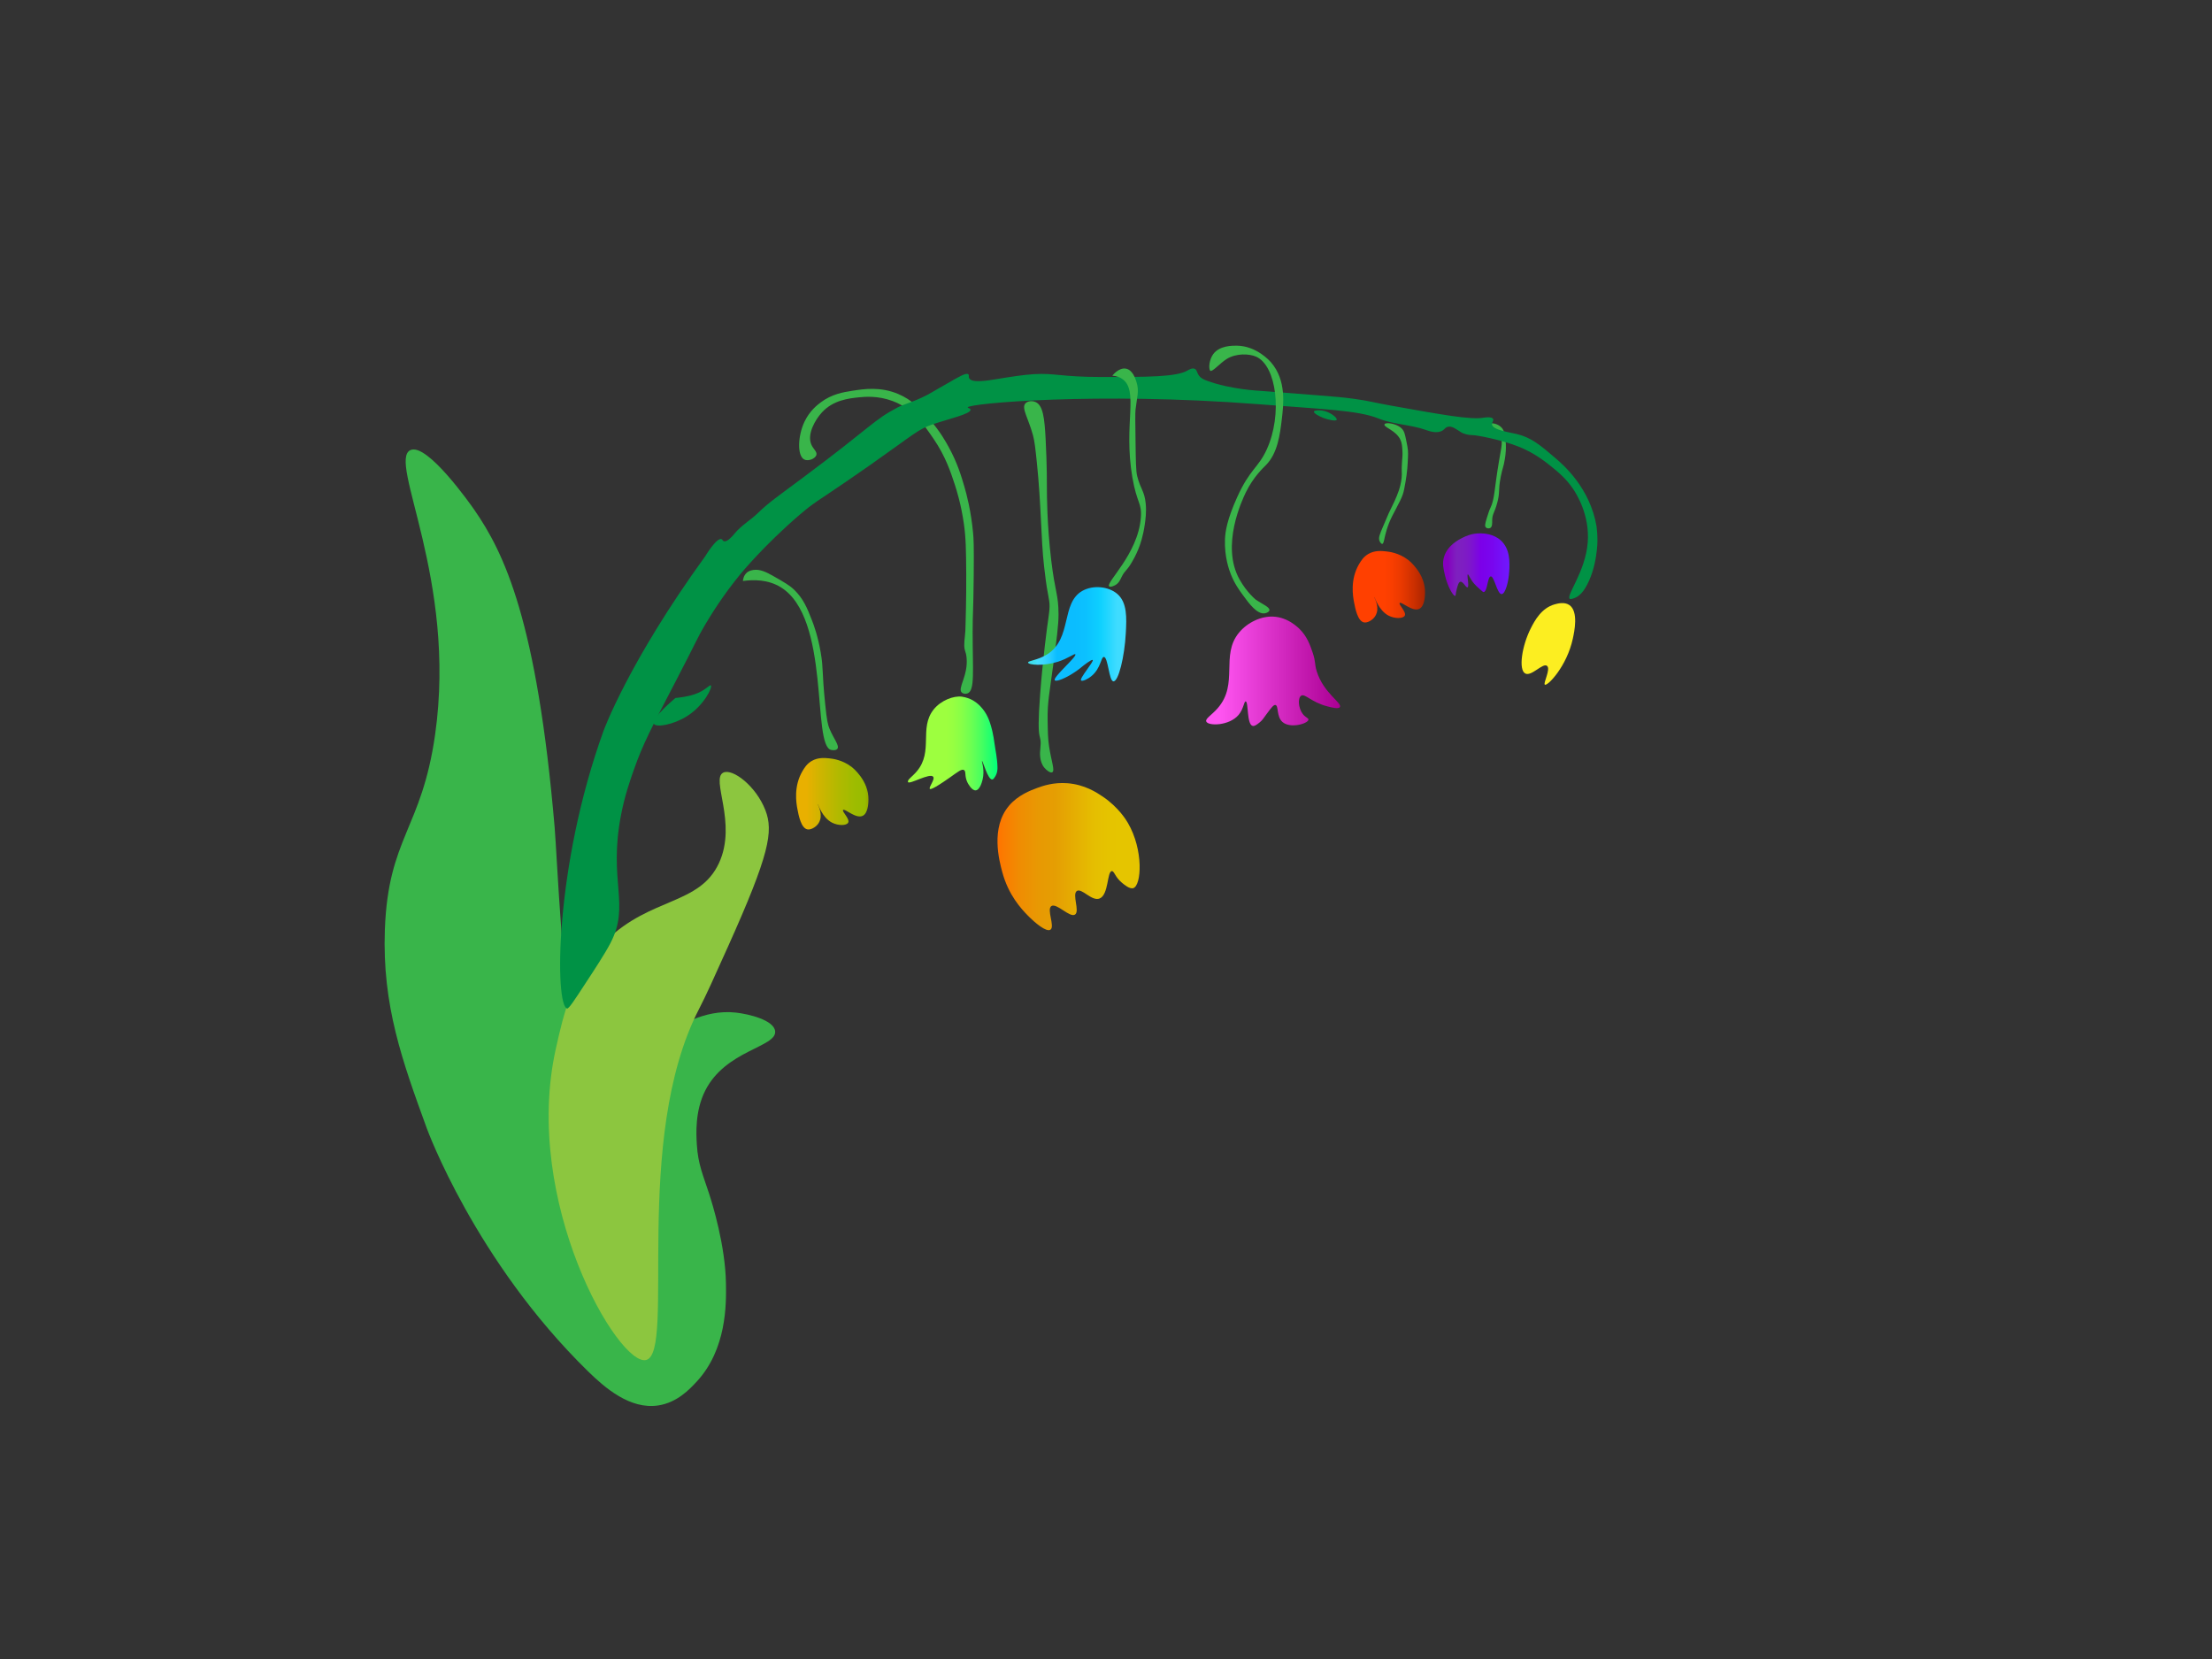 <?xml version="1.0" encoding="utf-8"?>
<!-- Generator: Adobe Illustrator 23.0.0, SVG Export Plug-In . SVG Version: 6.00 Build 0)  -->
<svg version="1.1" id="图层_1" xmlns="http://www.w3.org/2000/svg" xmlns:xlink="http://www.w3.org/1999/xlink" x="0px" y="0px"
	 viewBox="0 0 800 600" style="enable-background:new 0 0 800 600;" xml:space="preserve">
<rect x="0" y="0" width="800" height="600" fill="#333333" stroke="none"/>
<style type="text/css">
	.st0{fill:#39B54A;}
	.st1{fill:#FFFFFF;stroke:#000000;stroke-miterlimit:10;}
	.st2{fill:#8CC63F;}
	.st3{fill:#009245;}
	.st4{fill:none;stroke:#000000;stroke-miterlimit:10;}
	.st5{fill:none;stroke:#000000;stroke-width:2;stroke-miterlimit:10;}
	.st6{fill:url(#SVGID_1_);}
	.st7{fill:url(#SVGID_2_);}
	.st8{fill:#FCEE21;}
	.st9{fill:url(#SVGID_3_);}
	.st10{fill:url(#SVGID_4_);}
	.st11{fill:url(#SVGID_5_);}
	.st12{fill:url(#SVGID_6_);}
	.st13{fill:url(#SVGID_7_);}
</style>
<path class="st0" d="M212.68,495.97c-40.86-39.93-58.31-87.86-58.31-87.86c-8.86-24.34-16.18-44.46-15.18-71.88
	c1.23-33.45,13.32-36.33,18.18-70.6c7.96-56.14-17.29-98.96-8.94-102.84c6.03-2.8,21.99,19.98,23,21.43
	c10.97,15.81,22.76,40.24,29.16,114.94c0.42,4.93,1.21,21.09,2.36,36.33c0.17,2.23,0.91,11.99,1.86,25.36
	c0.15,2.05,0.26,3.71,0.28,3.88c1.75,24.79-1.15,58.45,5.99,85.7c6.18,23.59,19.38,40.45,21.96,39.43
	c5.34-2.11-22.81-85.37-3.38-106.5c3.97-4.31,9.69-8.2,9.69-8.2c5.52-3.75,15.1-10.25,26.83-8.94c4.62,0.51,13.71,2.7,14.16,6.71
	c0.65,5.82-17.96,6.78-25.34,21.61c-3.67,7.38-3.21,15.48-2.98,19.38c0.42,7.22,2.35,11.33,4.47,17.89
	c1.11,3.44,5.84,18.55,6.06,32.36c0.12,7.36,0.34,23.82-10.69,35.63c-2.44,2.62-6.98,7.47-13.81,8.5
	C227.89,509.83,218.81,501.96,212.68,495.97z"/>
<path class="st1" d="M225.46,280.32"/>
<path class="st1" d="M219.87,298.69"/>
<path class="st1" d="M219.87,305.88"/>
<path class="st2" d="M201.02,379.31c2.85-12.76,6.1-27.35,18.27-39.2c16.13-15.69,33.68-12.75,40.73-27.95
	c6.74-14.55-3.16-30.54,1.6-32.75c3.38-1.56,11.81,4.89,15.18,13.58c2.98,7.7,1.51,15.94-13.58,49.52
	c-5.21,11.6-7.82,17.4-10.38,22.36c-24.45,47.31-8.35,124.33-19.17,126.99C223.74,494.31,188.7,434.59,201.02,379.31z"/>
<path class="st1" d="M362.5,149.36"/>
<path class="st1" d="M255.51,236.74"/>
<path class="st3" d="M236.48,261.77c0.77,1.44,7.04,0.35,11.93-2.72c6.27-3.94,9.36-10.56,8.68-11.16
	c-0.43-0.38-1.98,1.92-6.05,3.26c-2.96,0.98-6.77,1.29-6.77,1.29l0,0C244.27,252.44,235.43,259.81,236.48,261.77z"/>
<path class="st3" d="M475.2,148.84c-0.17,0.61,1.91,1.74,3.43,2.32c1.77,0.67,4.54,1.27,4.8,0.65c0.29-0.68-2.42-2.99-5.49-3.36
	C476.92,148.33,475.33,148.35,475.2,148.84z"/>
<path class="st0" d="M268.69,210.12c3.93-0.54,9.06-0.53,13.58,2.2c18.3,11.06,11.23,57.55,18.37,58.91c0.19,0.04,1.64,0.31,2.2-0.4
	c0.88-1.13-1.34-3.68-2.8-7.19c-0.67-1.62-0.99-2.98-1.6-8.99c-1.23-12.01-0.6-12.74-1.6-18.57c-1.01-5.9-2.46-9.9-3.2-11.78
	c-1.71-4.38-3.08-7.76-6.39-10.98c-1.62-1.58-3.61-2.72-7.59-4.99c-2.59-1.48-4.79-2.53-7.19-2.2c-1.39,0.19-2.11,0.74-2.4,1
	C268.9,208.18,268.72,209.66,268.69,210.12z"/>
<path class="st0" d="M290.86,166.18c-2.59-1.34-2.36-8.48,0.09-13.66c1.85-3.92,4.69-6.1,5.83-6.96c4.03-3.03,8.08-3.71,11.66-4.26
	c4.01-0.62,9.9-1.53,16.34,1.16c5.23,2.18,8.29,5.67,11.76,9.64c3.44,3.94,5.41,7.46,6.58,9.6c3.12,5.69,4.53,10.43,5.67,14.33
	c0.78,2.67,2.4,8.72,3.15,16.82c0.19,2.05,0.32,4.24,0.22,15.3c-0.14,14.37-0.39,12.99-0.39,20.39
	c-0.01,14.06,0.89,21.25-1.88,22.25c-0.63,0.23-1.53,0.16-2.04-0.31c-1.68-1.56,2.39-6.09,1.72-12.69
	c-0.23-2.32-0.78-2.18-0.83-4.35c-0.05-2.2,0.48-3.88,0.48-8.05c0,0,0.29-9.29,0.23-17.98c-0.07-8.52-0.1-12.78-0.87-18.12
	c-0.99-6.84-2.57-11.91-3.21-13.87c-1.5-4.58-3.37-10.32-7.68-16.64c-3.64-5.34-7.49-10.97-14.86-13.74
	c-5.39-2.02-10.14-1.54-12.19-1.34c-3.74,0.38-9.31,1.01-13.4,5.47c-2.35,2.58-5.45,7.79-3.81,11.61c0.74,1.72,2.19,2.59,1.82,3.8
	C294.82,165.91,292.32,166.93,290.86,166.18z"/>
<path class="st4" d="M380.79,167.46"/>
<path class="st0" d="M370.85,145.9c-1.53,1.72,1.08,5.32,2.76,11.59c0.58,2.17,0.85,4.7,1.37,9.67c1.6,15.32,1.49,27.81,2.61,37.55
	c0.5,4.36,0.82,6.53,0.98,7.55c0.79,4.83,1.31,5.67,0.84,9.4c-0.15,1.17-0.26,2.04-0.29,2.26c-0.36,2.21-1.98,14.51-2.93,27.05
	c-1.53,20.04,0.76,12.93,0.04,20.05c-0.1,1-0.47,4.37,1.55,6.72c0.76,0.88,2.12,1.93,2.79,1.55c1.04-0.58-0.36-4.05-1.16-9.38
	c-0.41-2.77-0.45-4.98-0.52-9.39c-0.11-6.55,0.7-10.05,1.98-19.71c1.32-9.91,1.98-14.86,1.96-18.65c-0.03-7.39-1.21-7.6-2.64-19.53
	c-1.54-12.8-1.56-24.08-1.56-25.55c0-1.82,0.03-8.88-0.46-18.23c-0.4-7.59-0.92-12.32-3.7-13.47
	C373.31,144.89,371.64,145.01,370.85,145.9z"/>
<path class="st0" d="M538.86,153.34c-0.31,0.58,2.34,1.65,3.68,4.24c1.06,2.05,0.55,3.59-0.42,9.26
	c-1.73,10.15-1.52,13.64-3.09,16.84c-0.42,0.86-0.71,1.79-1.3,3.66c-0.68,2.17-0.77,2.96-0.35,3.4c0.38,0.4,1.14,0.48,1.62,0.19
	c0.76-0.47,0.66-1.82,0.67-2.71c0.02-2.43,0.84-2.67,1.84-6.42c1.07-4.02,0.23-4.12,1.26-9.4c0.65-3.33,0.96-3.19,1.49-6.42
	c0.24-1.46,0.63-4.3,0.13-7.73c-0.33-2.24-0.78-3.02-1.3-3.58C541.64,153.09,539.14,152.81,538.86,153.34z"/>
<path class="st3" d="M205.1,364.74c-4.46-0.98-4.64-51.14,13.17-100.4c0,0,8.96-24.77,36.74-63.1c0,0,4.21-7,5.96-6.25
	c0.34,0.14,0.36,0.56,0.79,0.73c1.26,0.51,3.42-2.16,4.14-3.01c2.34-2.78,5.61-4.64,8.21-7.17c3.82-3.73,7.32-6.11,16.07-12.63
	c25.62-19.08,25.5-20.85,34.59-25.63c2.21-1.16,7.14-2.31,12.63-5.61c1.66-1,3.36-1.92,5.03-2.89c4.4-2.55,7.08-4.15,7.8-3.38
	c0.34,0.36-0.01,0.8,0.27,1.37c0.91,1.91,6.96,0.83,10.43,0.26c4.46-0.73,8.93-1.46,12.98-1.71c7.58-0.46,9.96,1.03,24.6,1.03h0
	c16.65,0,26.99,0,31.04-2.39c0.36-0.21,1.65-1.02,2.59-0.55c0.78,0.39,0.69,1.34,1.47,2.41c0.78,1.07,1.88,1.49,2.87,1.86
	c8.52,3.2,19.28,3.67,19.28,3.67c0.47,0.02,7.07,0.54,20.29,1.57c7.23,0.57,10.04,0.81,13.86,1.35c5.56,0.78,6.4,1.21,12.85,2.37
	c19.3,3.46,28.95,5.19,33.75,4.44c0.45-0.07,3.01-0.5,3.5,0.45c0.31,0.6-0.5,1.19-0.41,1.98c0.23,1.97,6.11,2.79,8.9,3.45
	c5.28,1.24,8.55,4.03,13.99,8.68c2.72,2.32,12.58,10.74,14.93,24.77c0.14,1.1,0.32,2.92,0.32,5.16c0,0,0.01,9.89-4.45,17.15
	c-0.68,1.1-2.06,3.1-4.34,3.74c-0.64,0.18-0.97,0.27-1.2,0.12c-1.56-1.06,5.6-9.6,6.47-20.34c0.81-10.02-4.18-17.78-5.24-19.35
	c-2.64-3.93-5.69-6.37-8.26-8.43c-2.17-1.74-6.11-4.85-11.92-7.1c-5.79-2.24-14.41-3.99-16.51-4.01c-0.37,0-1.63-0.05-3.15-0.64
	c-0.19-0.08-0.37-0.17-0.61-0.31c-1.72-1.02-3.4-2.56-5.08-1.99c-0.78,0.26-0.9,0.76-1.66,1.25c-2.05,1.34-5.01,0.22-6.07-0.15
	c-5.56-1.97-11.73-1.97-17.2-4.17c-7.38-2.97-20.22-3.36-43.89-5.19c-57.53-4.44-104.66-0.29-104.66,1.21c0,0.22,0.98,0.29,1.05,0.8
	c0.19,1.52-8.3,3.47-13.41,5.2c-5.7,1.93-6.66,3.4-22.74,14.7c-14.7,10.33-18.57,12.45-22.54,15.53c-0.28,0.22-1.45,1.15-3.03,2.5
	c-12.98,11.1-21.49,21.5-21.49,21.5c-6.43,7.86-10.48,14.47-12.85,18.44c-2.62,4.38-3.22,6.21-10.38,19.97
	c-8.97,17.21-12.1,23.14-15.33,32.37c-1.56,4.45-3.31,9.47-4.64,16.35c-4.67,24.14,3.42,32.36-3.8,46.31
	c-1.95,3.76-5.92,9.82-8.94,14.41C207.78,361.73,205.7,364.88,205.1,364.74z"/>
<path class="st1" d="M276.99,457.92"/>
<path class="st0" d="M438.79,128.06c2.28-3.11,6.97-3.06,8.48-3.05c7.19,0.08,12.02,5.58,12.46,6.1c5.56,6.48,4.5,15.15,3.82,20.8
	c-0.63,5.16-1.46,11.96-5.63,16.22c-1.04,1.06-4.62,4.34-7.34,9.93c0,0-0.08,0.16-0.16,0.34c-1.13,2.38-8.98,18.91-2.13,31.15
	c2.69,4.82,5.98,7.41,5.98,7.41c2.33,1.55,5.02,2.64,4.83,3.75c-0.1,0.58-0.95,0.97-1.61,1.09c-2.83,0.5-5.76-3.52-8.05-6.67
	c-1.33-1.83-2.92-4.01-4.27-7.39c-0.62-1.54-2.39-6.35-2.14-12.73c0.12-2.97,0.84-7.26,4.37-15.11
	c4.64-10.33,7.67-10.64,10.74-17.36c5.77-12.67,3.55-30.26-3.84-33.54c-2.52-1.12-7.22-1.28-10.6,0.8
	c-2.46,1.51-5.24,4.83-5.98,4.29c-0.04-0.03-0.07-0.07-0.09-0.1C437.07,133.04,437.34,130.04,438.79,128.06z"/>
<path class="st0" d="M402.29,135.87c1.69,0.13,2.79,0.66,3.47,1.11c6.31,4.13,0.46,16.28,3.76,35.59c1.63,9.57,3.52,9.24,3.08,14.69
	c-1.06,13.28-12.92,23.51-11.43,24.82c0.42,0.38,1.7-0.19,2.26-0.51c1.23-0.71,1.7-1.87,2.21-2.89c1.27-2.55,1.61-1.85,3.61-5.18
	c1.49-2.48,2.38-4.66,2.85-5.94c0.28-0.75,1.32-3.65,1.9-7.72c0.28-1.94,0.66-4.61,0.36-7.72c-0.45-4.62-1.91-5.23-3.09-9.97
	c-0.44-1.76-0.5-5.43-0.59-12.7c-0.09-6.71-0.14-10.06,0-11.28c0.51-4.6,1.42-6.73,0.32-10.08c-0.44-1.36-1.41-4.3-3.77-4.76
	C404.64,132.83,402.39,135.75,402.29,135.87z"/>
<path class="st4" d="M472.22,163.71"/>
<path class="st0" d="M500.81,153.34c-0.05,0.05-0.07,0.09-0.09,0.14c-0.37,1.06,4.08,2.11,5.72,5.49c0.59,1.22,0.67,2.43,0.77,4.17
	c0.09,1.42-0.04,2.24-0.15,3.86c-0.27,3.74,0.07,3.74-0.15,5.87c-0.36,3.38-1.51,6.01-2.5,8.26c-0.65,1.47-0.74,1.43-2.16,4.5
	c-0.43,0.93-0.21,0.47-1.97,4.6c-1.33,3.11-1.87,4.34-1.31,5.53c0.02,0.05,0.47,0.99,0.94,0.94c0.63-0.07,0.63-1.88,1.57-4.99
	c0.54-1.78,1.12-3.11,1.4-3.76c0.49-1.12,0.73-1.48,1.67-3.29c1.53-2.95,2.3-4.42,2.77-5.79c0.4-1.16,0.6-2.29,1-4.54
	c0.65-3.71,0.78-6.35,0.89-8.97c0.03-0.71,0.06-1.47-0.01-2.44c-0.06-0.9-0.26-1.85-0.64-3.72c-0.5-2.46-0.74-3.21-1.4-3.99
	c-0.24-0.27-0.44-0.46-0.6-0.59C504.69,153.16,501.43,152.7,500.81,153.34z"/>
<path class="st5" d="M450.39,346.21"/>
<linearGradient id="SVGID_1_" gradientUnits="userSpaceOnUse" x1="489.21" y1="212.206" x2="515.388" y2="212.206">
	<stop  offset="0.43" style="stop-color:#FF4000"/>
	<stop  offset="0.537" style="stop-color:#F93E00"/>
	<stop  offset="0.677" style="stop-color:#E93900"/>
	<stop  offset="0.835" style="stop-color:#CE3000"/>
	<stop  offset="1" style="stop-color:#AA2500"/>
</linearGradient>
<path class="st6" d="M494.89,200.34c-1.78,1.03-2.66,2.49-3.36,3.67c-3.29,5.57-2.24,11.62-1.83,13.76
	c0.42,2.23,1.32,6.97,3.67,7.34c1.16,0.18,2.75-0.7,3.67-1.83c0.53-0.65,0.77-1.3,0.88-1.68c0.81-2.76-1.01-5.6-0.88-5.66
	c0.16-0.08,1.5,4.84,5.2,6.73c2.25,1.15,5.23,1.1,5.81,0c0.72-1.35-2.34-4.01-1.83-4.59c0.59-0.67,4.54,3.26,7.03,2.14
	c2.04-0.92,2.12-4.76,2.14-5.81c0.14-7.04-5.82-11.7-6.12-11.93c-3.36-2.54-6.8-2.94-7.95-3.06
	C499.57,199.24,497.21,199,494.89,200.34z"/>
<linearGradient id="SVGID_2_" gradientUnits="userSpaceOnUse" x1="360.746" y1="309.794" x2="412.174" y2="309.794">
	<stop  offset="0" style="stop-color:#FF7300"/>
	<stop  offset="0.01" style="stop-color:#FE7500"/>
	<stop  offset="0.153" style="stop-color:#F08C02"/>
	<stop  offset="0.289" style="stop-color:#E89903"/>
	<stop  offset="0.409" style="stop-color:#E59E03"/>
	<stop  offset="0.678" style="stop-color:#E5BE01"/>
	<stop  offset="0.799" style="stop-color:#E5C400"/>
	<stop  offset="0.87" style="stop-color:#E5C500"/>
</linearGradient>
<path class="st7" d="M375.12,284.97c-2.33,0.86-6.95,2.56-10.25,6.49c-6.67,7.96-3.5,19.8-2.39,23.92
	c2.26,8.42,6.91,13.34,9.23,15.72c2.6,2.67,6.73,6.11,8.2,5.13c1.7-1.14-1.47-7.34,0.34-8.54c1.86-1.23,6.66,4.32,8.54,3.08
	c1.82-1.2-1.15-7.35,0.68-8.54c1.75-1.14,5.41,3.84,8.2,2.73c3.34-1.32,2.68-9.8,4.44-9.91c0.88-0.05,1.11,2.06,3.56,4.13
	c0.84,0.71,2.9,2.46,4.21,2.02c2.97-0.99,3.75-13.79-1.96-23.58c-0.55-0.95-3.36-5.62-8.99-9.45c-2.31-1.57-6.63-4.42-12.88-4.91
	C380.95,282.87,377.08,284.25,375.12,284.97z"/>
<path class="st8" d="M562.26,218.57c-4.8,1.34-7.22,5.91-8.59,8.59c-3.27,6.4-4.58,15.13-2.02,16.43c2.23,1.14,6.3-3.94,7.84-2.78
	c1.47,1.11-1.51,6.39-0.76,6.82c0.95,0.55,7.94-6.59,10.11-16.68c0.55-2.54,2.11-9.82-1.26-12.13
	C565.77,217.59,563.3,218.28,562.26,218.57z"/>
<linearGradient id="SVGID_3_" gradientUnits="userSpaceOnUse" x1="521.902" y1="204.214" x2="545.905" y2="204.214">
	<stop  offset="0.073" style="stop-color:#8600BF"/>
	<stop  offset="0.154" style="stop-color:#8016BF"/>
	<stop  offset="0.208" style="stop-color:#7E20BF"/>
	<stop  offset="0.321" style="stop-color:#7E1DC3"/>
	<stop  offset="0.428" style="stop-color:#7D14CE"/>
	<stop  offset="0.532" style="stop-color:#7C06E1"/>
	<stop  offset="0.565" style="stop-color:#7C00E9"/>
	<stop  offset="0.736" style="stop-color:#7906EE"/>
	<stop  offset="0.958" style="stop-color:#7116FC"/>
	<stop  offset="1" style="stop-color:#6F1AFF"/>
</linearGradient>
<path class="st9" d="M529.03,194.44c-1.46,0.72-5.6,2.78-6.82,7.13c-0.62,2.24-0.19,4.08,0.4,6.59c0.95,4.03,3,7.54,3.67,7.34
	c0.27-0.08,0.12-0.72,0.57-2.42c0.37-1.39,0.67-2.54,1.3-2.68c0.99-0.22,2.02,2.24,2.6,2.03c0.73-0.27-0.36-4.54,0.11-4.68
	c0.29-0.08,0.69,1.49,2.32,3.38c0.5,0.58,0.99,1.02,1.97,1.92c1.17,1.07,1.33,1.1,1.44,1.08c1.36-0.15,1.38-5.53,2.54-5.67
	c1.29-0.16,2.31,6.42,3.95,6.4c1.34-0.02,2.55-4.49,2.75-8.22c0.17-3.14,0.42-8.05-3.05-11.2c-2.7-2.44-6.22-2.52-7.38-2.55
	C532.3,192.85,530.05,193.93,529.03,194.44z"/>
<path class="st8" d="M547.08,204.21"/>
<linearGradient id="SVGID_4_" gradientUnits="userSpaceOnUse" x1="436.211" y1="242.78" x2="484.671" y2="242.78">
	<stop  offset="0.098" style="stop-color:#FF55F1"/>
	<stop  offset="1" style="stop-color:#AA0093"/>
</linearGradient>
<path class="st10" d="M465.14,224.12c-1.14-0.5-2.44-0.91-3.89-1.06c-4.98-0.52-10.14,2.09-13.16,5.76
	c-6.81,8.27,0.05,18.48-7.72,27.34c-2.19,2.5-4.54,3.75-4.11,4.78c0.7,1.69,8.28,1.61,11.67-2.36c1.87-2.19,1.96-4.97,2.59-4.9
	c1.07,0.12,0.32,8.28,2.51,8.85c0.69,0.18,1.5-0.44,2.45-1.19c1.08-0.84,1.48-1.58,2.48-2.93c1.76-2.37,2.63-3.56,3.29-3.45
	c1.27,0.21,0.32,4.16,2.57,6.15c2.83,2.51,9.26,0.59,9.4-0.84c0.06-0.61-1.04-0.72-2.07-2.07c-1.63-2.15-1.83-5.8-0.56-6.59
	c1.39-0.87,3.57,2.31,9.42,3.84c1.74,0.46,4.07,1.07,4.58,0.27c0.93-1.47-5.91-5.01-8.37-12.93c-0.88-2.82-0.28-3.26-1.49-6.81
	c-0.92-2.69-2.01-5.89-4.89-8.66C469.31,226.83,467.64,225.23,465.14,224.12"/>
<linearGradient id="SVGID_5_" gradientUnits="userSpaceOnUse" x1="287.904" y1="287.073" x2="314.082" y2="287.073">
	<stop  offset="0.148" style="stop-color:#E9B000"/>
	<stop  offset="0.307" style="stop-color:#D2B400"/>
	<stop  offset="0.578" style="stop-color:#B2B900"/>
	<stop  offset="0.804" style="stop-color:#9EBC00"/>
	<stop  offset="0.957" style="stop-color:#97BD00"/>
	<stop  offset="0.979" style="stop-color:#96B000"/>
	<stop  offset="1" style="stop-color:#96AA00"/>
</linearGradient>
<path class="st11" d="M293.59,275.2c-1.78,1.03-2.66,2.49-3.36,3.67c-3.29,5.57-2.24,11.62-1.83,13.76
	c0.42,2.23,1.32,6.97,3.67,7.34c1.16,0.18,2.75-0.7,3.67-1.83c0.53-0.65,0.77-1.3,0.88-1.68c0.81-2.76-1.01-5.6-0.88-5.66
	c0.16-0.08,1.5,4.84,5.2,6.73c2.25,1.15,5.23,1.1,5.81,0c0.72-1.35-2.34-4.01-1.83-4.59c0.59-0.67,4.54,3.26,7.03,2.14
	c2.04-0.92,2.12-4.76,2.14-5.81c0.14-7.04-5.82-11.7-6.12-11.93c-3.36-2.54-6.8-2.94-7.95-3.06
	C298.27,274.11,295.9,273.87,293.59,275.2z"/>
<linearGradient id="SVGID_6_" gradientUnits="userSpaceOnUse" x1="371.811" y1="229.383" x2="407.323" y2="229.383">
	<stop  offset="0" style="stop-color:#3DDEED"/>
	<stop  offset="0.059" style="stop-color:#3EDEEF"/>
	<stop  offset="0.08" style="stop-color:#41DEF6"/>
	<stop  offset="0.093" style="stop-color:#45DDFF"/>
	<stop  offset="0.141" style="stop-color:#3FDAFF"/>
	<stop  offset="0.206" style="stop-color:#2DD0FF"/>
	<stop  offset="0.281" style="stop-color:#11C0FF"/>
	<stop  offset="0.294" style="stop-color:#0BBDFF"/>
	<stop  offset="0.47" style="stop-color:#0BBDFF"/>
	<stop  offset="0.589" style="stop-color:#0CC1FF"/>
	<stop  offset="0.707" style="stop-color:#0DCDFF"/>
	<stop  offset="0.736" style="stop-color:#0ED1FF"/>
	<stop  offset="0.836" style="stop-color:#29D7FF"/>
	<stop  offset="0.906" style="stop-color:#3FDCFF"/>
</linearGradient>
<path class="st12" d="M404.03,214.75c-3.07-2.6-8.61-3.3-12.59-1.05c-7.79,4.4-3.62,17.07-12.59,22.88
	c-3.46,2.24-7.16,2.35-7.04,3.06c0.14,0.85,5.57,1.35,10.76-0.3c3.8-1.21,6.02-3.1,6.34-2.7c0.66,0.83-8.25,8.32-7.42,9.39
	c0.53,0.69,4.2-0.96,6.56-2.52c0.74-0.48,1.65-1.04,3.11-2.25c0.83-0.69,3.67-2.89,4.02-2.56c0.54,0.5-4.9,6.7-4.2,7.4
	c0.43,0.43,2.35-0.41,3.8-1.62c3.39-2.82,3.38-6.88,4.44-6.88c1.55-0.01,1.83,8.73,3.46,8.82c1.83,0.11,4.04-8.92,4.49-17.53
	C407.45,223.5,407.74,217.9,404.03,214.75z"/>
<linearGradient id="SVGID_7_" gradientUnits="userSpaceOnUse" x1="328.355" y1="268.865" x2="360.746" y2="268.865">
	<stop  offset="0.43" style="stop-color:#9DFF3F"/>
	<stop  offset="0.503" style="stop-color:#97FF41"/>
	<stop  offset="0.599" style="stop-color:#87FF47"/>
	<stop  offset="0.707" style="stop-color:#6CFF52"/>
	<stop  offset="0.825" style="stop-color:#46FF60"/>
	<stop  offset="0.948" style="stop-color:#16FF72"/>
	<stop  offset="1" style="stop-color:#00FF7B"/>
</linearGradient>
<path class="st13" d="M350.91,252.82c0,0-1.47-0.66-3.03-0.86c-2.95-0.39-7.59,1.3-10.26,4.69c-5.31,6.74,0.04,15.05-6.02,22.28
	c-1.71,2.04-3.54,3.05-3.21,3.9c0.42,1.06,7.92-3.42,9.1-1.92c0.79,1-1.78,3.86-1.18,4.41c0.13,0.12,0.74,0.44,7.18-4.1
	c3.02-2.13,4.3-3.2,5.13-2.73c0.89,0.5,0.12,2.14,1.27,4.49c0.09,0.18,1.5,3,3,2.86c1.5-0.14,2.47-3.17,2.71-5.23
	c0.34-2.93-0.62-5.31-0.44-5.37c0.31-0.09,2.09,6.8,3.71,6.67c0.39-0.03,0.67-0.47,1.03-1.03c0.88-1.38,0.87-2.85,0.85-3.42
	c-0.08-3.38-0.65-5.48-1.2-9.41c-0.08-0.57-0.24-1.78-0.61-3.4c-0.01-0.06-0.28-1.23-0.55-2.14c-0.47-1.58-1.35-4.53-3.82-7.06
	C353.99,254.84,352.82,253.67,350.91,252.82z"/>
</svg>
